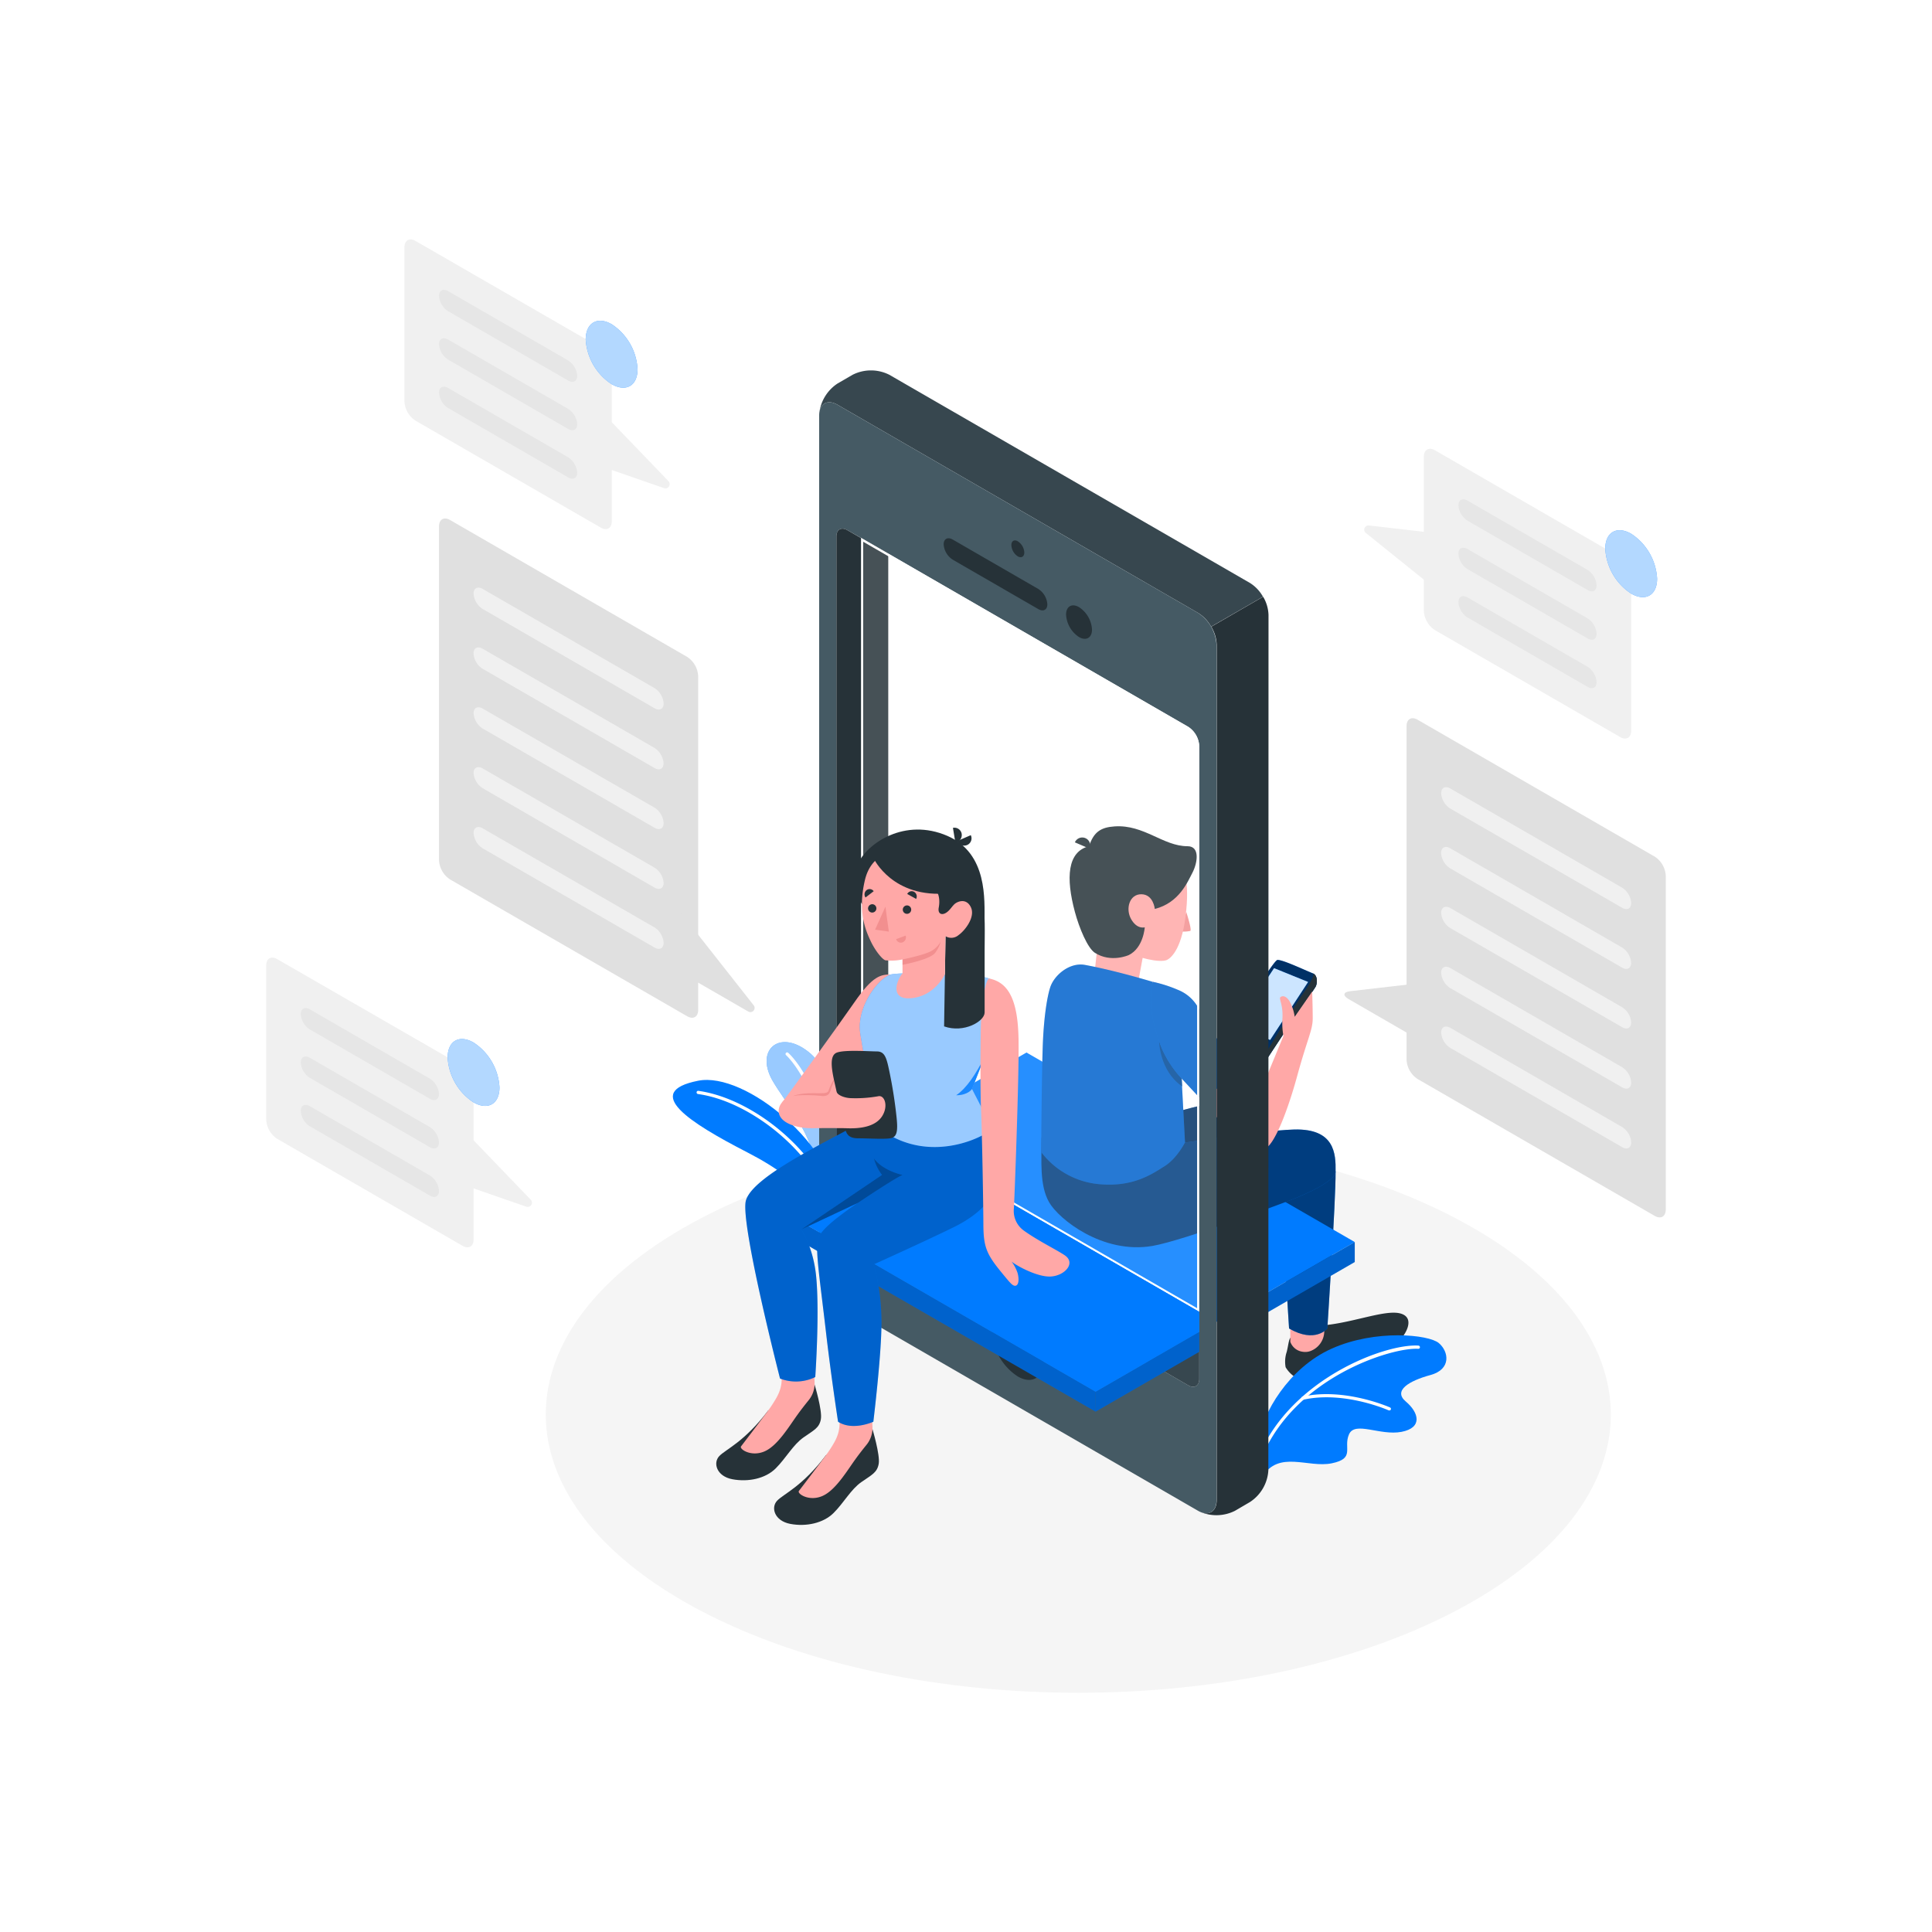 <svg class="animated" id="freepik_stories-chat" xmlns="http://www.w3.org/2000/svg" viewBox="0 0 500 500" version="1.1" xmlns:xlink="http://www.w3.org/1999/xlink" xmlns:svgjs="http://svgjs.com/svgjs"><style>svg#freepik_stories-chat:not(.animated) .animable {opacity: 0;}svg#freepik_stories-chat.animated #freepik--speech-bubbles--inject-19 {animation: 3s Infinite  linear floating;animation-delay: 0s;}            @keyframes floating {                0% {                    opacity: 1;                    transform: translateY(0px);                }                50% {                    transform: translateY(-10px);                }                100% {                    opacity: 1;                    transform: translateY(0px);                }            }        </style><g id="freepik--Floor--inject-19" class="animable" style="transform-origin: 279.065px 366.092px;"><path d="M181.61,417c53.82,28.12,141.09,28.12,194.91,0s53.82-73.7,0-101.82-141.09-28.11-194.91,0S127.79,388.84,181.61,417Z" style="fill: rgb(245, 245, 245); transform-origin: 279.065px 366.092px;" id="el11f744aucu6" class="animable"></path></g><g id="freepik--Characters--inject-19" class="animable" style="transform-origin: 274.231px 245.252px;"><path d="M217.71,302.65c-.25-.34-.11-23.11-7.83-29.88s-14.53-1.4-10.06,6.71c3,5.35,11.29,14.82,11.3,23.89Z" style="fill: rgb(0, 123, 255); transform-origin: 208.054px 286.531px;" id="elbkpvyald1j" class="animable"></path><g id="elu7k9mhnxvm"><path d="M217.71,302.65c-.25-.34-.11-23.11-7.83-29.88s-14.53-1.4-10.06,6.71c3,5.35,11.29,14.82,11.3,23.89Z" style="fill: rgb(255, 255, 255); opacity: 0.6; transform-origin: 208.054px 286.531px;" class="animable"></path></g><path d="M215,303.18a.41.41,0,0,1-.41-.37c-2.32-21.83-11.06-29.65-11.15-29.73a.41.41,0,1,1,.54-.62c.37.32,9.08,8.07,11.43,30.26a.42.42,0,0,1-.37.46Z" style="fill: rgb(255, 255, 255); transform-origin: 209.356px 287.769px;" id="elno213ymp4y" class="animable"></path><path d="M216.22,326.75c-2.83-12.85-6.87-20.31-22.86-28.54-14.73-7.59-27.4-15.61-12.67-18.52,12.23-2.42,35.77,17,36.61,34Z" style="fill: rgb(0, 123, 255); transform-origin: 195.717px 303.117px;" id="el8a5eo1vs5ub" class="animable"></path><path d="M214.65,310.6a.41.41,0,0,1-.39-.26C209.43,297.46,194,285,180.63,283.13a.42.42,0,0,1-.35-.47.41.41,0,0,1,.47-.35c13.66,1.91,29.36,14.61,34.29,27.74a.42.42,0,0,1-.25.53Z" style="fill: rgb(255, 255, 255); transform-origin: 197.67px 296.453px;" id="ell8pztj86xh" class="animable"></path><path d="M333.93,346.24c-.42.56-.49,1.85-.92,3.6a8,8,0,0,0-.29,4,7.88,7.88,0,0,0,4.47,3.49c2.3.72,5.13.12,7.87-1.52s4.81-3.63,8.72-4.74,5.85-2,7.7-3.5c2.17-1.74,5.06-6.54.92-7.65s-13.15,2.81-21.34,3.17Z" style="fill: rgb(38, 50, 56); transform-origin: 348.545px 348.677px;" id="el8i4ddooi6k" class="animable"></path><path d="M333.93,341.12v6.14a3.93,3.93,0,0,0,3.26,2.58,3.86,3.86,0,0,0,2-.21,5.5,5.5,0,0,0,3.52-4.86l.24-3.65Z" style="fill: rgb(255, 168, 167); transform-origin: 338.44px 345.504px;" id="elcy4vygicnh" class="animable"></path><path d="M345.65,303.2c.05,7.63-2.14,40.61-2.14,40.61s-3.12,3.95-9.9,0L331.3,307Z" style="fill: rgb(0, 123, 255); transform-origin: 338.475px 324.383px;" id="el2crgl6idd4g" class="animable"></path><g id="elis45950bq3"><path d="M345.65,303.2c.05,7.63-2.14,40.61-2.14,40.61s-3.12,3.95-9.9,0L331.3,307Z" style="opacity: 0.5; transform-origin: 338.475px 324.383px;" class="animable"></path></g><path d="M325.85,372.42c.86-6.37,7.47-18.35,18.82-23.41s25.08-3.63,27.69-1.43,3.29,6.8-2.17,8.28-9.75,4-6.37,6.85,4.43,6.78-1.1,7.85-12.06-2.87-13.6.65,1.71,6.22-4.45,7.49-13.73-3.49-18,3.53Z" style="fill: rgb(0, 123, 255); transform-origin: 350.089px 363.901px;" id="elvyx0f50rx2b" class="animable"></path><path d="M326.22,377.24a.45.45,0,0,1-.16,0,.41.41,0,0,1-.22-.54c8.42-20,32.76-29,41.25-28.46a.42.42,0,0,1,.39.44.41.41,0,0,1-.44.39c-6.74-.41-31.67,7.18-40.44,27.95A.41.41,0,0,1,326.22,377.24Z" style="fill: rgb(255, 255, 255); transform-origin: 346.644px 362.732px;" id="elofpi94p91v" class="animable"></path><path d="M359.55,365a.51.51,0,0,1-.17,0c-.11-.06-11.54-5.12-22.1-2.75a.4.4,0,0,1-.49-.31.41.41,0,0,1,.31-.49c10.83-2.43,22.51,2.74,22.62,2.79a.41.41,0,0,1-.17.79Z" style="fill: rgb(255, 255, 255); transform-origin: 348.378px 362.916px;" id="el4xfuusmihbj" class="animable"></path><polygon points="265.65 272.39 229.88 293.04 314.84 342.09 341.67 326.6 350.61 321.44 265.65 272.39" style="fill: rgb(0, 123, 255); transform-origin: 290.245px 307.24px;" id="elo8pzpjngcoj" class="animable"></polygon><polygon points="350.61 321.44 350.61 326.61 323.78 342.1 323.77 336.93 350.61 321.44" style="fill: rgb(0, 123, 255); transform-origin: 337.19px 331.77px;" id="elio8efjgv3di" class="animable"></polygon><g id="elo3ynffatf4e"><polygon points="350.61 321.44 350.61 326.61 323.78 342.1 323.77 336.93 350.61 321.44" style="opacity: 0.2; transform-origin: 337.19px 331.77px;" class="animable"></polygon></g><path d="M269.48,298.21s31.33-9.46,36.77-10.95,15.9-4,18.95-2.63,4.6,2.95,4.88,7.36c.06.83,0,4.86,0,4.86s-15.14,4.68-27.54,4.68S269.48,298.21,269.48,298.21Z" style="fill: rgb(0, 123, 255); transform-origin: 299.793px 292.882px;" id="el2zagviyqi75" class="animable"></path><g id="el2vbgctg2p2n"><path d="M269.48,298.21s31.33-9.46,36.77-10.95,15.9-4,18.95-2.63,4.6,2.95,4.88,7.36c.06.83,0,4.86,0,4.86s-15.14,4.68-27.54,4.68S269.48,298.21,269.48,298.21Z" style="opacity: 0.6; transform-origin: 299.793px 292.882px;" class="animable"></path></g><polygon points="296.26 244.97 294.18 256.2 282.66 257.53 284.32 242.03 296.26 244.97" style="fill: rgb(255, 168, 167); transform-origin: 289.46px 249.78px;" id="elayewdw3nm9u" class="animable"></polygon><path d="M307,236s1.51,4.63,1.05,4.92a8.25,8.25,0,0,1-2.52.14Z" style="fill: rgb(242, 143, 143); transform-origin: 306.834px 238.55px;" id="elzrebcueqtt" class="animable"></path><path d="M304,221.15c2,2.09,3.87,5.58,3,14.43-.91,9.7-3.81,12.29-5,12.85-1.83.85-8-.63-10.06-2.12-2.52-1.86-7.28-6.5-8.52-12.21-1.46-6.72.41-14.36,5.32-15.91C295.7,216,302.36,219.38,304,221.15Z" style="fill: rgb(255, 168, 167); transform-origin: 295.078px 233.077px;" id="ellakyd34895" class="animable"></path><path d="M308.57,225.92c-1.18,2.22-3.4,7.75-9.71,9.31,0,0-.35-3.76-3.47-3.8s-4.18,3.81-2.63,6.49,3.5,2.07,3.5,2.07-.32,5.29-4.13,7.18c0,0-4.59,2.09-8.77-.58-1.88-1.2-4.06-6.41-5.18-10.59-2.38-8.84-1.95-15.61,3.67-17,1.18-3.71,3.09-4.9,6.62-5.13,7.62-.51,12.54,5.13,18.87,5.13C310.64,219,309.91,223.39,308.57,225.92Z" style="fill: rgb(38, 50, 56); transform-origin: 293.256px 230.893px;" id="elyc9iel57mi" class="animable"></path><path d="M282,219.64,278.18,218a2.07,2.07,0,1,1,3.81,1.63Z" style="fill: rgb(38, 50, 56); transform-origin: 280.169px 218.191px;" id="eluo7wm3lj9xp" class="animable"></path><path d="M269.56,294.44c0,6-.57,12.28,1.94,16.69s13.88,13.49,26.68,11.33c8.36-1.41,35.39-11.71,35.39-11.71s12-4.41,12.08-7.55c.08-4.64-.24-11.16-10.73-10.88-9.56.25-37.93,4.9-37.93,4.9Z" style="fill: rgb(0, 123, 255); transform-origin: 307.581px 307.549px;" id="el2ds3fq3etcs" class="animable"></path><g id="elx92umuphy7k"><path d="M269.56,294.44c0,6-.57,12.28,1.94,16.69s13.88,13.49,26.68,11.33c8.36-1.41,35.39-11.71,35.39-11.71s12-4.41,12.08-7.55c.08-4.64-.24-11.16-10.73-10.88-9.56.25-37.93,4.9-37.93,4.9Z" style="opacity: 0.5; transform-origin: 307.581px 307.549px;" class="animable"></path></g><path d="M271.79,255.54c1-3.14,5-6.56,9-5.82,7.33,1.36,15.35,3.74,17.47,4.36h0s-1,16.16,7.33,21l1.09,20.57s-2.05,4.09-5.21,6.11c-3.43,2.17-8.19,5.44-16.8,4.72a21.17,21.17,0,0,1-15.21-8.32s.1-19.44.43-28.14C270.19,262.68,271.08,257.7,271.79,255.54Z" style="fill: rgb(0, 123, 255); transform-origin: 288.07px 278.1px;" id="elzhm5brxt9se" class="animable"></path><g id="elyc0avx7uk2s"><path d="M271.79,255.54c1-3.14,5-6.56,9-5.82,7.33,1.36,15.35,3.74,17.47,4.36h0s-1,16.16,7.33,21l1.09,20.57s-2.05,4.09-5.21,6.11c-3.43,2.17-8.19,5.44-16.8,4.72a21.17,21.17,0,0,1-15.21-8.32s.1-19.44.43-28.14C270.19,262.68,271.08,257.7,271.79,255.54Z" style="opacity: 0.2; transform-origin: 288.07px 278.1px;" class="animable"></path></g><path d="M305.82,279.11s-4.33-4.49-5.85-9.7c0,0,0,7.62,5.94,11.74Z" style="fill: rgb(0, 123, 255); transform-origin: 302.94px 275.28px;" id="ellbye9m72fj" class="animable"></path><g id="el53vsn5toyf8"><path d="M305.82,279.11s-4.33-4.49-5.85-9.7c0,0,0,7.62,5.94,11.74Z" style="opacity: 0.4; transform-origin: 302.94px 275.28px;" class="animable"></path></g><path d="M334.29,264.35l4.65-6.68s1.11-1.61,1.52-2.28.69-2.91-.68-3.48c-2.48-1-7.64-3.47-9.15-3.48-.62,0-3.21,4.34-7.65,10.19-2.66,3.5-6.33,8.36-6.33,8.79s-.95.87,2.91,2.84a61.94,61.94,0,0,0,8.57,3.44Z" style="fill: rgb(0, 123, 255); transform-origin: 328.671px 261.06px;" id="eld1zyliju33u" class="animable"></path><g id="elus5j59wpfy"><path d="M334.29,264.35l4.65-6.68s1.11-1.61,1.52-2.28.69-2.91-.68-3.48c-2.48-1-7.64-3.47-9.15-3.48-.62,0-3.21,4.34-7.65,10.19-2.66,3.5-6.33,8.36-6.33,8.79s-.95.87,2.91,2.84a61.94,61.94,0,0,0,8.57,3.44Z" style="opacity: 0.6; transform-origin: 328.671px 261.06px;" class="animable"></path></g><path d="M337.25,257.1c-2.85,4.1-8.93,14.24-9.11,14.52s-9-3.53-11.37-4.56a1.15,1.15,0,0,0-.12.35c0,.42-.95.87,2.91,2.84a61.94,61.94,0,0,0,8.57,3.44l6.16-9.34,4.65-6.68s1.11-1.61,1.52-2.28.69-2.91-.68-3.48C340.05,252.05,340.09,253,337.25,257.1Z" style="fill: rgb(38, 50, 56); transform-origin: 328.671px 262.8px;" id="el3fmy1q7l3ja" class="animable"></path><polygon points="329.73 250.56 338.53 254.13 328.71 269.14 319.94 265.38 329.73 250.56" style="fill: rgb(0, 123, 255); transform-origin: 329.235px 259.85px;" id="el76b7rpzbcb" class="animable"></polygon><g id="el5eao0o4znqs"><polygon points="329.73 250.56 338.53 254.13 328.71 269.14 319.94 265.38 329.73 250.56" style="fill: rgb(255, 255, 255); opacity: 0.8; transform-origin: 329.235px 259.85px;" class="animable"></polygon></g><path d="M298.28,254.08c4.52,1.36,7.28,1.61,12.28,9.3s15.95,22.94,17,24.78c1.51,2.55,2.16,5.58.86,7.93-1.22,2.18-4.76,1.23-9.72-3.13-4.8-4.21-14.3-16.11-14.3-16.11A81.76,81.76,0,0,1,298.28,254.08Z" style="fill: rgb(255, 168, 167); transform-origin: 313.699px 275.649px;" id="elik2gg9qs0b" class="animable"></path><path d="M327.35,297.22c2.29-.66,5.74-9.17,8.38-18.82s4-11.8,4-14.84-.14-6.92-.14-6.92l-4.52,6.51a12.07,12.07,0,0,0-1.14-3.67c-.58-1.19-1.67-2.12-2.56-1.41-.48.38.78,2,.51,5.67a18.87,18.87,0,0,0,.27,4.37l-8.42,20.38Z" style="fill: rgb(255, 168, 167); transform-origin: 331.73px 276.93px;" id="elp2bh5vweruf" class="animable"></path><path d="M298.28,254.08a34.77,34.77,0,0,1,6.54,2.08,10.38,10.38,0,0,1,4.94,4.06c3.5,5.81,8.5,14.08,8.5,14.08s.86,7.2-7.89,9.72l-4.66-5a25.94,25.94,0,0,1-4.63-6.9C299.11,267.76,296.86,260.88,298.28,254.08Z" style="fill: rgb(0, 123, 255); transform-origin: 308.058px 269.05px;" id="elk7ciqetywp" class="animable"></path><g id="elh2ra29d9ebd"><path d="M298.28,254.08a34.77,34.77,0,0,1,6.54,2.08,10.38,10.38,0,0,1,4.94,4.06c3.5,5.81,8.5,14.08,8.5,14.08s.86,7.2-7.89,9.72l-4.66-5a25.94,25.94,0,0,1-4.63-6.9C299.11,267.76,296.86,260.88,298.28,254.08Z" style="opacity: 0.2; transform-origin: 308.058px 269.05px;" class="animable"></path></g><path d="M310.07,158.63l-93.31-53.87c-2.35-1.36-4.3-.52-4.69,1.85a10.65,10.65,0,0,1,4.69-7.36L220.64,97a10.53,10.53,0,0,1,9.53,0l93.32,53.87a9.89,9.89,0,0,1,3.37,3.56l-13.42,7.75A9.65,9.65,0,0,0,310.07,158.63Z" style="fill: rgb(55, 71, 79); transform-origin: 269.465px 129.02px;" id="el0u98m7npub3" class="animable"></path><path d="M328.25,380.48a10.51,10.51,0,0,1-4.77,8.25L319.6,391a10.67,10.67,0,0,1-8.72.38c2.25.85,4-.42,4-3.14V166.88a9.74,9.74,0,0,0-1.4-4.69l13.42-7.75a9.79,9.79,0,0,1,1.39,4.7Z" style="fill: rgb(38, 50, 56); transform-origin: 319.585px 273.286px;" id="elgausu2vsopf" class="animable"></path><path d="M310.07,158.63l-93.31-53.87c-2.63-1.52-4.76-.29-4.76,2.75V328.85a10.54,10.54,0,0,0,4.76,8.25L310.07,391c2.64,1.51,4.76.28,4.76-2.76V166.88A10.51,10.51,0,0,0,310.07,158.63Zm.29,198.23c0,1.83-1.27,2.57-2.86,1.65L219.33,307.6a6.3,6.3,0,0,1-2.87-5V138.87c0-1.83,1.28-2.57,2.87-1.65l3.51,2,84.66,48.89a6.29,6.29,0,0,1,2.86,5Z" style="fill: rgb(69, 90, 100); transform-origin: 263.415px 247.877px;" id="el5iw7zsdx11o" class="animable"></path><path d="M263.41,140.09a3.68,3.68,0,0,1,1.68,2.9c0,1.07-.75,1.51-1.68,1a3.7,3.7,0,0,1-1.67-2.9C261.74,140,262.49,139.55,263.41,140.09Z" style="fill: rgb(38, 50, 56); transform-origin: 263.415px 142.032px;" id="el8hv4df01jfm" class="animable"></path><path d="M263.41,340.92A14.65,14.65,0,0,1,270,352.39c0,4.22-3,5.94-6.62,3.82a14.64,14.64,0,0,1-6.62-11.46C256.79,340.52,259.76,338.81,263.41,340.92Z" style="fill: rgb(38, 50, 56); transform-origin: 263.38px 348.567px;" id="eloni10xs0qbk" class="animable"></path><path d="M279.25,157.13a7.42,7.42,0,0,1,3.36,5.8c0,2.14-1.51,3-3.36,1.94a7.42,7.42,0,0,1-3.35-5.81C275.9,156.92,277.4,156.06,279.25,157.13Z" style="fill: rgb(38, 50, 56); transform-origin: 279.255px 160.997px;" id="el5nd66peopol" class="animable"></path><path d="M271.05,156.4c0,1.43-1.06,2-2.38,1.21l-22.06-12.74a5.11,5.11,0,0,1-2.39-4c0-1.43,1.07-2,2.39-1.21l22.06,12.74A5.09,5.09,0,0,1,271.05,156.4Z" style="fill: rgb(38, 50, 56); transform-origin: 257.635px 148.635px;" id="elshgljno730m" class="animable"></path><path d="M229.88,143.31l-10.56-6.09c-1.58-.92-2.86-.18-2.86,1.65V302.65a6.32,6.32,0,0,0,2.86,5l10.56,6.1Z" style="fill: rgb(38, 50, 56); transform-origin: 223.17px 225.287px;" id="el6dn9n5dk2ya" class="animable"></path><g id="elt7i3fxxysk"><g style="opacity: 0.15; transform-origin: 266.6px 239.375px;" class="animable"><path d="M310.36,193.08V339.51L222.84,289V139.24l84.66,48.89A6.29,6.29,0,0,1,310.36,193.08Z" style="fill: rgb(255, 255, 255); transform-origin: 266.6px 239.375px;" id="elrej0nteiwe" class="animable"></path></g></g><path d="M223.39,140.2l83.84,48.41a5.81,5.81,0,0,1,2.58,4.47V338.56l-86.42-49.89V140.2m-.55-1V289l87.52,50.52V193.08a6.29,6.29,0,0,0-2.86-5l-84.66-48.89Z" style="fill: rgb(255, 255, 255); transform-origin: 266.6px 239.355px;" id="el8lpvrggrf2i" class="animable"></path><path d="M310.37,356.86V344.68l-80.49-46.47-12.58,7.25a5.8,5.8,0,0,0,2,2.14l88.19,50.91C309.08,359.43,310.37,358.69,310.37,356.86Z" style="fill: rgb(55, 71, 79); transform-origin: 263.835px 328.558px;" id="elntsxqrxq9z" class="animable"></path><polygon points="310.37 349.84 283.54 365.33 283.54 360.17 310.37 344.68 310.37 349.84" style="fill: rgb(0, 123, 255); transform-origin: 296.955px 355.005px;" id="elf34ii1efpkd" class="animable"></polygon><g id="el7q87vvkbrlu"><polygon points="310.37 349.84 283.54 365.33 283.54 360.17 310.37 344.68 310.37 349.84" style="opacity: 0.2; transform-origin: 296.955px 355.005px;" class="animable"></polygon></g><polygon points="198.58 311.12 283.54 360.17 283.54 365.33 198.58 316.28 198.58 311.12" style="fill: rgb(0, 123, 255); transform-origin: 241.06px 338.225px;" id="elcoxnbjir42k" class="animable"></polygon><g id="elshrt4p7r5o"><polygon points="198.58 311.12 283.54 360.17 283.54 365.33 198.58 316.28 198.58 311.12" style="opacity: 0.2; transform-origin: 241.06px 338.225px;" class="animable"></polygon></g><polygon points="229.88 293.04 198.58 311.12 283.54 360.17 310.37 344.68 310.37 339.51 229.88 293.04" style="fill: rgb(0, 123, 255); transform-origin: 254.475px 326.605px;" id="eletphj4e7ada" class="animable"></polygon><polygon points="229.88 293.04 198.58 311.12 283.54 360.17 310.37 344.68 310.37 339.51 229.88 293.04" style="fill: rgb(0, 123, 255); transform-origin: 254.475px 326.605px;" id="elafowxxdvnkd" class="animable"></polygon><path d="M230.66,252.2c-2.66,0-4.69.16-9.6,7.28-4.16,6-17.77,24.82-18.58,25.71s6.14,4.06,6.14,4.06L227,270.78Z" style="fill: rgb(255, 168, 167); transform-origin: 216.537px 270.725px;" id="elbz1tyzlnqul" class="animable"></path><path d="M205.24,283.67s1.46-.78,5.15-.75c2.29,0,3.72.16,4-.58.37-1.11,1.27-3.15,1.74-3.14v5.43Z" style="fill: rgb(242, 143, 143); transform-origin: 210.685px 281.915px;" id="elkormcuhgjjf" class="animable"></path><path d="M198.78,365.07c-6.15,8.12-10.95,10-12.63,11.76s-.71,5.23,3.4,6,8.56-.17,11.21-2.82,4.48-6.1,7.18-8,4.09-2.44,4.5-4.72-1.65-9.06-1.65-9.06Z" style="fill: rgb(38, 50, 56); transform-origin: 198.93px 370.66px;" id="elc9x6olkkouq" class="animable"></path><path d="M201.73,352.69c.57,2.95,1.21,5.53-.8,9.08a34.11,34.11,0,0,1-2.15,3.3c-3.59,4.83-6.51,8.6-7,9.26s2.53,2.76,6,1.32,6.46-6.58,8.72-9.68c1-1.38,2-2.63,2.78-3.6a6.83,6.83,0,0,0,1.54-4.59l-.19-4.71Z" style="fill: rgb(255, 168, 167); transform-origin: 201.276px 364.417px;" id="elle314jd1a7" class="animable"></path><path d="M213.75,376.61c-6.15,8.13-10.95,10-12.63,11.77s-.7,5.22,3.4,6,8.56-.18,11.21-2.82,4.48-6.11,7.19-8,4.09-2.45,4.49-4.73-1.64-9.06-1.64-9.06Z" style="fill: rgb(38, 50, 56); transform-origin: 213.9px 382.206px;" id="el5f69o9ursv6" class="animable"></path><path d="M216.7,364.23c.58,2.95,1.21,5.53-.8,9.08a31.82,31.82,0,0,1-2.15,3.3c-3.59,4.83-6.51,8.6-7,9.26s2.53,2.77,6,1.33,6.46-6.58,8.72-9.68c1-1.38,2-2.64,2.78-3.6a6.87,6.87,0,0,0,1.54-4.6l-.18-4.71Z" style="fill: rgb(255, 168, 167); transform-origin: 216.246px 375.961px;" id="elzwi5jhzve5a" class="animable"></path><path d="M256.8,292c4.71,9.68,2.85,19.27-9.88,25.55-7.11,3.51-20.87,9.71-20.87,9.71s2,5.5,2.07,14.77c.07,8.16-2.1,25.91-2.1,25.91s-5.32,2.47-9.13,0c0,0-1.69-11-3-22.09-1.59-13.93-2.93-22.12-2.22-25.12.63-2.65,6.17-6.53,10.4-9.5l-14.76,6.94s3.17,4.38,3.92,12.27c.91,9.54-.24,25.94-.24,25.94a11.37,11.37,0,0,1-9.12.38s-10.39-40.45-8.83-46.06c2.24-8.05,32.9-20.31,34.46-23.47Z" style="fill: rgb(0, 123, 255); transform-origin: 226.022px 328.134px;" id="elu7i61qhzm2f" class="animable"></path><g id="el8lql642moda"><path d="M256.8,292c4.71,9.68,2.85,19.27-9.88,25.55-7.11,3.51-20.87,9.71-20.87,9.71s2,5.5,2.07,14.77c.07,8.16-2.1,25.91-2.1,25.91s-5.32,2.47-9.13,0c0,0-1.69-11-3-22.09-1.59-13.93-2.93-22.12-2.22-25.12.63-2.65,6.17-6.53,10.4-9.5l-14.76,6.94s3.17,4.38,3.92,12.27c.91,9.54-.24,25.94-.24,25.94a11.37,11.37,0,0,1-9.12.38s-10.39-40.45-8.83-46.06c2.24-8.05,32.9-20.31,34.46-23.47Z" style="opacity: 0.2; transform-origin: 226.022px 328.134px;" class="animable"></path></g><path d="M246.34,252.22c9.6.9,11.13-.64,14,7.14l-8.8,22.43L256.8,292c-1.24,1.85-15.9,9.73-28.78.33a230.89,230.89,0,0,1-5.4-25c-1-7.09,5.28-14.91,8.39-15.22a27.25,27.25,0,0,1,3.38-.19Z" style="fill: rgb(0, 123, 255); transform-origin: 241.427px 274.385px;" id="el9f79jwmkrb" class="animable"></path><g id="elc5jserpugm"><path d="M246.34,252.22c9.6.9,11.13-.64,14,7.14l-8.8,22.43L256.8,292c-1.24,1.85-15.9,9.73-28.78.33a230.89,230.89,0,0,1-5.4-25c-1-7.09,5.28-14.91,8.39-15.22a27.25,27.25,0,0,1,3.38-.19Z" style="fill: rgb(255, 255, 255); opacity: 0.6; transform-origin: 241.427px 274.385px;" class="animable"></path></g><path d="M212.87,283.65c2,.06,1.92-1.22,2.42-2.47.59-1.47,1.13-2.78,1.13-2.78l1.32,4.76,1.81,8.82s-5.31-.07-9.21,0-8.33-1.23-8.78-4c-.28-1.72,1-4.13,5-4.51A41.18,41.18,0,0,1,212.87,283.65Z" style="fill: rgb(255, 168, 167); transform-origin: 210.537px 285.191px;" id="elc0165x2hf" class="animable"></path><path d="M216.63,272.39c-2,.7-1.48,4.05-.64,7.8s2.23,10.05,2.66,11.71,1,2.69,3.48,2.69,6.52.27,8.27,0,2-1.82,1.64-5.35a118.86,118.86,0,0,0-1.88-12c-.7-3.35-1.13-5.13-3.21-5.13C224.53,272.08,218.73,271.66,216.63,272.39Z" style="fill: rgb(38, 50, 56); transform-origin: 223.713px 283.336px;" id="eliqt1otfmkp" class="animable"></path><path d="M216.5,282.52c.2.88,2,1.61,3.64,1.68a33.35,33.35,0,0,0,7.09-.48c1.67-.45,2.73,2.43,1.12,5.06s-5.25,3.43-9.69,3.19a8.84,8.84,0,0,1-2.52-4.86A14,14,0,0,1,216.5,282.52Z" style="fill: rgb(255, 168, 167); transform-origin: 222.617px 287.265px;" id="elrddy6lte36b" class="animable"></path><path d="M251.58,281.79s-1,1.66-4.11,1.66c2.75-1.87,5.14-5.57,7.38-10Z" style="fill: rgb(0, 123, 255); transform-origin: 251.16px 278.45px;" id="elnozd7rnwazi" class="animable"></path><g id="elk4x30iitxir"><path d="M251.58,281.79s-1,1.66-4.11,1.66c2.75-1.87,5.14-5.57,7.38-10Z" style="fill: rgb(255, 255, 255); opacity: 0.1; transform-origin: 251.16px 278.45px;" class="animable"></path></g><path d="M255.93,253.23c5.3,1,7.51,6,7.67,15.8s-1.1,42.28-1.21,43.72A6.26,6.26,0,0,0,265,318.5c3.78,2.7,8.34,4.87,10.57,6.38,2.94,2,0,5.26-3.61,5.48-3.38.21-8.79-2.72-10.17-3.87a10.41,10.41,0,0,1,1.57,3c.59,2.3,0,3.65-1.06,3.17-.6-.27-1.33-1.18-3.4-3.71-3.59-4.41-4.36-6.39-4.4-11.87,0-3.71-.31-22.84-.61-30.12-.19-4.46-.15-14.15-.07-20.17S254.82,254.08,255.93,253.23Z" style="fill: rgb(255, 168, 167); transform-origin: 265.262px 292.993px;" id="elydr2f6z82k" class="animable"></path><path d="M223.08,234s-3.37-5.38-1-10.55,12.06-11.92,23.11-7.12c10.5,4.57,9.57,16.65,9.61,22.12C254.87,243.63,223.08,234,223.08,234Z" style="fill: rgb(38, 50, 56); transform-origin: 238.021px 227.334px;" id="elzqe4uzm61f" class="animable"></path><path d="M226.16,223.13c1.53-3,11.25-7.79,20.49-3.1s8.17,17.32,8.17,26v16c0,2.28-5.35,5.42-10.49,3.6l.37-23.37s1.44-14.27-3-17.69S226.16,223.13,226.16,223.13Z" style="fill: rgb(38, 50, 56); transform-origin: 240.509px 242.119px;" id="elas7ewnf5nqs" class="animable"></path><path d="M244.7,235.68c.6.36,1.46-.8,2.2-1.58s3.17-1.83,4.37.71-1.56,6.05-3.2,7.19a2.87,2.87,0,0,1-3.37.29l-.16,9.86s-2.43,5.34-8.25,6.13-4.63-4-2.72-6.37V248.3a13.85,13.85,0,0,1-4.43.22c-.76-.2-2.58-2.39-3.75-4.84-1.31-2.76-3.5-7.65-1.55-15.92,2.09-8.88,11.63-9.15,17.33-5.57S244.7,235.68,244.7,235.68Z" style="fill: rgb(255, 168, 167); transform-origin: 237.314px 239.202px;" id="eluxv41xagshc" class="animable"></path><path d="M233.58,248.3s5.4-1.09,7.28-2.09a6.17,6.17,0,0,0,2.61-2.58,8.42,8.42,0,0,1-1.48,3c-1.38,1.76-8.41,3.06-8.41,3.06Z" style="fill: rgb(242, 143, 143); transform-origin: 238.525px 246.66px;" id="el6zh5bde41yo" class="animable"></path><path d="M233.64,235.45a1.09,1.09,0,1,0,1.08-1.13A1.1,1.1,0,0,0,233.64,235.45Z" style="fill: rgb(38, 50, 56); transform-origin: 234.729px 235.41px;" id="el3oadk9h3uv8" class="animable"></path><path d="M234.79,231.36l2.31,1.28a1.39,1.39,0,0,0-.54-1.84A1.29,1.29,0,0,0,234.79,231.36Z" style="fill: rgb(38, 50, 56); transform-origin: 236.022px 231.642px;" id="elb20yvwj20ll" class="animable"></path><path d="M246.62,214.25l.63,3.82a2,2,0,0,0,1.63-2.29A1.9,1.9,0,0,0,246.62,214.25Z" style="fill: rgb(38, 50, 56); transform-origin: 247.763px 216.14px;" id="elgi7q7g5nq3i" class="animable"></path><path d="M251.24,216.14l-3.54,1.54a2,2,0,0,0,2.61,1A1.88,1.88,0,0,0,251.24,216.14Z" style="fill: rgb(38, 50, 56); transform-origin: 249.564px 217.492px;" id="elmij1alymdpa" class="animable"></path><path d="M234.38,242.13l-2.47.93a1.29,1.29,0,0,0,1.68.82A1.39,1.39,0,0,0,234.38,242.13Z" style="fill: rgb(242, 143, 143); transform-origin: 233.184px 243.046px;" id="elfexl3szy03" class="animable"></path><path d="M224,232.27l2.11-1.63a1.29,1.29,0,0,0-1.84-.28A1.4,1.4,0,0,0,224,232.27Z" style="fill: rgb(38, 50, 56); transform-origin: 224.925px 231.182px;" id="elk1ozruarzia" class="animable"></path><path d="M224.65,235.14a1.08,1.08,0,1,0,1.08-1.13A1.11,1.11,0,0,0,224.65,235.14Z" style="fill: rgb(38, 50, 56); transform-origin: 225.729px 235.09px;" id="el8kbzvh8m27k" class="animable"></path><polygon points="229.15 234.65 230.03 241.1 226.47 240.6 229.15 234.65" style="fill: rgb(242, 143, 143); transform-origin: 228.25px 237.875px;" id="el8l2kw2kbkvw" class="animable"></polygon><path d="M226.11,222.17s4.89,10.47,19.46,9c0,0,1.68-7.3-4.07-10.12S228.87,218.07,226.11,222.17Z" style="fill: rgb(38, 50, 56); transform-origin: 235.954px 225.157px;" id="elifl838q273m" class="animable"></path><path d="M241.16,229.86c1.71.22,2.21,2.83,1.79,5s1.64,2.35,3.25,0a12.93,12.93,0,0,0,1.71-5.9Z" style="fill: rgb(38, 50, 56); transform-origin: 244.535px 232.758px;" id="elqeumw1zs9mj" class="animable"></path><path d="M222.11,311.26s8.88-6,11.47-7.19c0,0-5-1-7.42-4.28a12,12,0,0,0,2.1,4.28L207.35,318.2Z" style="fill: rgb(0, 123, 255); transform-origin: 220.465px 308.995px;" id="elgskikuo9x3t" class="animable"></path><g id="el6l8tkbtjqdo"><path d="M222.11,311.26s8.88-6,11.47-7.19c0,0-5-1-7.42-4.28a12,12,0,0,0,2.1,4.28L207.35,318.2Z" style="opacity: 0.4; transform-origin: 220.465px 308.995px;" class="animable"></path></g></g><g id="freepik--speech-bubbles--inject-19" class="animable animator-active" style="transform-origin: 250px 192.381px;"><path d="M428.24,221.69l-61.36-35.42c-1.58-.91-2.86-.18-2.86,1.65v86.33a6.33,6.33,0,0,0,2.86,5l61.36,35.42c1.58.91,2.86.17,2.86-1.65V226.64A6.32,6.32,0,0,0,428.24,221.69Z" style="fill: rgb(224, 224, 224); transform-origin: 397.56px 250.469px;" id="el723bp4n2sil" class="animable"></path><path d="M349,258.55l19.49,11.26V254.32l-19.07,2.2C347.61,256.73,347.42,257.64,349,258.55Z" style="fill: rgb(224, 224, 224); transform-origin: 358.209px 262.065px;" id="el1kn27mi384v" class="animable"></path><path d="M375.35,204.06l44.42,25.65a5.09,5.09,0,0,1,2.38,4c0,1.42-1.06,2-2.38,1.2l-44.42-25.64a5.11,5.11,0,0,1-2.38-4C373,203.84,374,203.3,375.35,204.06Z" style="fill: rgb(240, 240, 240); transform-origin: 397.56px 219.494px;" id="eler5d9cmznkk" class="animable"></path><path d="M375.33,219.54l44.42,25.65a5.11,5.11,0,0,1,2.39,4c0,1.42-1.07,2-2.39,1.2l-44.42-25.64a5.14,5.14,0,0,1-2.38-4C373,219.32,374,218.78,375.33,219.54Z" style="fill: rgb(240, 240, 240); transform-origin: 397.545px 234.974px;" id="elvkkfnlxbkp" class="animable"></path><path d="M375.35,235l44.42,25.65a5.09,5.09,0,0,1,2.38,3.95c0,1.43-1.06,2-2.38,1.21L375.35,240.2a5.09,5.09,0,0,1-2.38-3.95C373,234.82,374,234.28,375.35,235Z" style="fill: rgb(240, 240, 240); transform-origin: 397.56px 250.425px;" id="elht3xiqc16i" class="animable"></path><path d="M375.35,250.53l44.42,25.64a5.11,5.11,0,0,1,2.38,4c0,1.43-1.06,2-2.38,1.21l-44.42-25.65a5.09,5.09,0,0,1-2.38-4C373,250.31,374,249.77,375.35,250.53Z" style="fill: rgb(240, 240, 240); transform-origin: 397.56px 265.961px;" id="elhstn32igfud" class="animable"></path><path d="M375.35,266l44.42,25.65a5.09,5.09,0,0,1,2.38,4c0,1.42-1.06,2-2.38,1.2l-44.42-25.64a5.11,5.11,0,0,1-2.38-4C373,265.8,374,265.26,375.35,266Z" style="fill: rgb(240, 240, 240); transform-origin: 397.56px 281.44px;" id="elcq4iiwzc04k" class="animable"></path><path d="M368.49,118.21v39.86a6.36,6.36,0,0,0,2.86,5l47.94,27.67c1.58.92,2.86.18,2.86-1.65V149.19a6.33,6.33,0,0,0-2.86-5l-47.94-27.67C369.78,115.65,368.49,116.38,368.49,118.21Z" style="fill: rgb(240, 240, 240); transform-origin: 395.32px 153.645px;" id="el50d91z408sy" class="animable"></path><path d="M354.37,136,373,138.15v15.49L353.56,138A1.1,1.1,0,0,1,354.37,136Z" style="fill: rgb(240, 240, 240); transform-origin: 363.032px 144.81px;" id="el99vb9r1ksor" class="animable"></path><path d="M422.15,138.14a14.82,14.82,0,0,1,6.71,11.62c0,4.28-3,6-6.71,3.87A14.84,14.84,0,0,1,415.44,142C415.44,137.74,418.45,136,422.15,138.14Z" style="fill: rgb(0, 123, 255); transform-origin: 422.15px 145.884px;" id="el7kf3gz436me" class="animable"></path><g id="elouxkav8z3c"><path d="M422.15,138.14a14.82,14.82,0,0,1,6.71,11.62c0,4.28-3,6-6.71,3.87A14.84,14.84,0,0,1,415.44,142C415.44,137.74,418.45,136,422.15,138.14Z" style="fill: rgb(255, 255, 255); opacity: 0.7; transform-origin: 422.15px 145.884px;" class="animable"></path></g><path d="M379.82,129.57l31,17.9a5.12,5.12,0,0,1,2.38,4c0,1.42-1.07,2-2.38,1.2l-31-17.9a5.12,5.12,0,0,1-2.38-4C377.44,129.35,378.51,128.81,379.82,129.57Z" style="fill: rgb(230, 230, 230); transform-origin: 395.32px 141.129px;" id="el92jc29gll75" class="animable"></path><path d="M379.82,142.1l31,17.9a5.12,5.12,0,0,1,2.38,4c0,1.42-1.07,2-2.38,1.2l-31-17.9a5.12,5.12,0,0,1-2.38-4C377.44,141.88,378.51,141.34,379.82,142.1Z" style="fill: rgb(230, 230, 230); transform-origin: 395.32px 153.659px;" id="elrvafs2rz95" class="animable"></path><path d="M379.82,154.63l31,17.9a5.12,5.12,0,0,1,2.38,4c0,1.42-1.07,2-2.38,1.2l-31-17.9a5.12,5.12,0,0,1-2.38-4C377.44,154.41,378.51,153.87,379.82,154.63Z" style="fill: rgb(230, 230, 230); transform-origin: 395.32px 166.189px;" id="eli5eux1r24u" class="animable"></path><path d="M177.83,170l-61.35-35.42c-1.58-.91-2.86-.17-2.86,1.65V222.6a6.32,6.32,0,0,0,2.86,5L177.83,263c1.58.91,2.86.17,2.86-1.65V175A6.32,6.32,0,0,0,177.83,170Z" style="fill: rgb(224, 224, 224); transform-origin: 147.155px 198.79px;" id="el4j23ml9wqy4" class="animable"></path><path d="M124.94,152.42l44.42,25.64a5.11,5.11,0,0,1,2.39,4c0,1.43-1.07,2-2.39,1.21l-44.42-25.65a5.12,5.12,0,0,1-2.38-4C122.56,152.2,123.63,151.66,124.94,152.42Z" style="fill: rgb(240, 240, 240); transform-origin: 147.155px 167.851px;" id="ele533p7ewwc6" class="animable"></path><path d="M124.93,167.9l44.42,25.64a5.12,5.12,0,0,1,2.38,4c0,1.43-1.07,2-2.38,1.2l-44.42-25.64a5.09,5.09,0,0,1-2.38-4C122.55,167.68,123.61,167.14,124.93,167.9Z" style="fill: rgb(240, 240, 240); transform-origin: 147.14px 183.33px;" id="el8n9iog6huz3" class="animable"></path><path d="M124.94,183.39,169.36,209a5.11,5.11,0,0,1,2.39,4c0,1.42-1.07,2-2.39,1.2l-44.42-25.64a5.14,5.14,0,0,1-2.38-4C122.56,183.17,123.63,182.63,124.94,183.39Z" style="fill: rgb(240, 240, 240); transform-origin: 147.155px 198.803px;" id="elzdgol1leo7" class="animable"></path><path d="M124.94,198.88l44.42,25.65a5.1,5.1,0,0,1,2.39,3.95c0,1.43-1.07,2-2.39,1.21L124.94,204a5.12,5.12,0,0,1-2.38-3.95C122.56,198.66,123.63,198.12,124.94,198.88Z" style="fill: rgb(240, 240, 240); transform-origin: 147.155px 214.291px;" id="elleyf7ai76ep" class="animable"></path><path d="M124.94,214.38,169.36,240a5.11,5.11,0,0,1,2.39,4c0,1.42-1.07,2-2.39,1.2l-44.42-25.64a5.12,5.12,0,0,1-2.38-4C122.56,214.16,123.63,213.62,124.94,214.38Z" style="fill: rgb(240, 240, 240); transform-origin: 147.155px 229.799px;" id="el1h17zihi5tc" class="animable"></path><path d="M176.22,251.73l17.45,10.07a1.09,1.09,0,0,0,1.4-1.61l-18.85-23.95Z" style="fill: rgb(224, 224, 224); transform-origin: 185.756px 249.089px;" id="elw44itpk7llr" class="animable"></path><path d="M68.9,249.88v39.86a6.33,6.33,0,0,0,2.86,5l47.94,27.67c1.58.91,2.86.18,2.86-1.65V280.86a6.33,6.33,0,0,0-2.86-5L71.76,248.23C70.18,247.31,68.9,248.05,68.9,249.88Z" style="fill: rgb(240, 240, 240); transform-origin: 95.73px 285.318px;" id="elas7j6lrkb0q" class="animable"></path><path d="M137.27,310.39l-19.18-19.93V306l18,6.25A1.11,1.11,0,0,0,137.27,310.39Z" style="fill: rgb(240, 240, 240); transform-origin: 127.882px 301.408px;" id="eln4w4veukms" class="animable"></path><path d="M122.56,269.81a14.82,14.82,0,0,1,6.71,11.62c0,4.27-3,6-6.71,3.87a14.84,14.84,0,0,1-6.71-11.62C115.85,269.4,118.86,267.67,122.56,269.81Z" style="fill: rgb(0, 123, 255); transform-origin: 122.56px 277.552px;" id="elokc3ppw6uji" class="animable"></path><g id="eltk8ym0qrrj"><path d="M122.56,269.81a14.82,14.82,0,0,1,6.71,11.62c0,4.27-3,6-6.71,3.87a14.84,14.84,0,0,1-6.71-11.62C115.85,269.4,118.86,267.67,122.56,269.81Z" style="fill: rgb(255, 255, 255); opacity: 0.7; transform-origin: 122.56px 277.552px;" class="animable"></path></g><path d="M80.23,261.24l31,17.9a5.12,5.12,0,0,1,2.38,4c0,1.42-1.07,2-2.39,1.2l-31-17.9a5.09,5.09,0,0,1-2.38-4C77.85,261,78.91,260.48,80.23,261.24Z" style="fill: rgb(230, 230, 230); transform-origin: 95.725px 272.797px;" id="el7t45z1mfsvu" class="animable"></path><path d="M80.23,273.77l31,17.9a5.12,5.12,0,0,1,2.38,4c0,1.42-1.07,2-2.39,1.2l-31-17.9a5.09,5.09,0,0,1-2.38-4C77.85,273.55,78.91,273,80.23,273.77Z" style="fill: rgb(230, 230, 230); transform-origin: 95.725px 285.327px;" id="elkfz9ak3emks" class="animable"></path><path d="M80.23,286.3l31,17.9a5.12,5.12,0,0,1,2.38,4c0,1.42-1.07,2-2.39,1.2l-31-17.9a5.09,5.09,0,0,1-2.38-4C77.85,286.08,78.91,285.54,80.23,286.3Z" style="fill: rgb(230, 230, 230); transform-origin: 95.725px 297.859px;" id="elqmfw7av06mo" class="animable"></path><path d="M104.67,64v39.86a6.32,6.32,0,0,0,2.86,5l47.94,27.68c1.58.91,2.86.17,2.86-1.66V95a6.32,6.32,0,0,0-2.86-5L107.53,62.35C106,61.44,104.67,62.18,104.67,64Z" style="fill: rgb(240, 240, 240); transform-origin: 131.5px 99.445px;" id="el9jrwe5dq4u9" class="animable"></path><path d="M173,124.52l-19.18-19.94v15.49l18,6.25A1.1,1.1,0,0,0,173,124.52Z" style="fill: rgb(240, 240, 240); transform-origin: 163.57px 115.488px;" id="elb61ufflfihw" class="animable"></path><path d="M158.33,83.93A14.82,14.82,0,0,1,165,95.55c0,4.28-3,6-6.71,3.87a14.84,14.84,0,0,1-6.71-11.62C151.62,83.53,154.63,81.79,158.33,83.93Z" style="fill: rgb(0, 123, 255); transform-origin: 158.29px 91.674px;" id="elm3qyvs7yurd" class="animable"></path><g id="el1pxh3jlo3yn"><path d="M158.33,83.93A14.82,14.82,0,0,1,165,95.55c0,4.28-3,6-6.71,3.87a14.84,14.84,0,0,1-6.71-11.62C151.62,83.53,154.63,81.79,158.33,83.93Z" style="fill: rgb(255, 255, 255); opacity: 0.7; transform-origin: 158.29px 91.674px;" class="animable"></path></g><path d="M116,75.36l31,17.9a5.12,5.12,0,0,1,2.38,4c0,1.42-1.07,2-2.38,1.2l-31-17.9a5.09,5.09,0,0,1-2.38-4C113.62,75.14,114.68,74.6,116,75.36Z" style="fill: rgb(230, 230, 230); transform-origin: 131.5px 86.919px;" id="elrrhc8isk4f" class="animable"></path><path d="M116,87.89l31,17.9a5.12,5.12,0,0,1,2.38,4c0,1.42-1.07,2-2.38,1.2l-31-17.9a5.09,5.09,0,0,1-2.38-4C113.62,87.67,114.68,87.13,116,87.89Z" style="fill: rgb(230, 230, 230); transform-origin: 131.5px 99.449px;" id="elwyfj9ndy7ua" class="animable"></path><path d="M116,100.42l31,17.9a5.12,5.12,0,0,1,2.38,4c0,1.42-1.07,2-2.38,1.2l-31-17.9a5.09,5.09,0,0,1-2.38-4C113.62,100.2,114.68,99.66,116,100.42Z" style="fill: rgb(230, 230, 230); transform-origin: 131.5px 111.979px;" id="elguzsqahy8z" class="animable"></path></g><defs>     <filter id="active" height="200%">         <feMorphology in="SourceAlpha" result="DILATED" operator="dilate" radius="2"></feMorphology>                <feFlood flood-color="#32DFEC" flood-opacity="1" result="PINK"></feFlood>        <feComposite in="PINK" in2="DILATED" operator="in" result="OUTLINE"></feComposite>        <feMerge>            <feMergeNode in="OUTLINE"></feMergeNode>            <feMergeNode in="SourceGraphic"></feMergeNode>        </feMerge>    </filter>    <filter id="hover" height="200%">        <feMorphology in="SourceAlpha" result="DILATED" operator="dilate" radius="2"></feMorphology>                <feFlood flood-color="#ff0000" flood-opacity="0.5" result="PINK"></feFlood>        <feComposite in="PINK" in2="DILATED" operator="in" result="OUTLINE"></feComposite>        <feMerge>            <feMergeNode in="OUTLINE"></feMergeNode>            <feMergeNode in="SourceGraphic"></feMergeNode>        </feMerge>            <feColorMatrix type="matrix" values="0   0   0   0   0                0   1   0   0   0                0   0   0   0   0                0   0   0   1   0 "></feColorMatrix>    </filter></defs></svg>